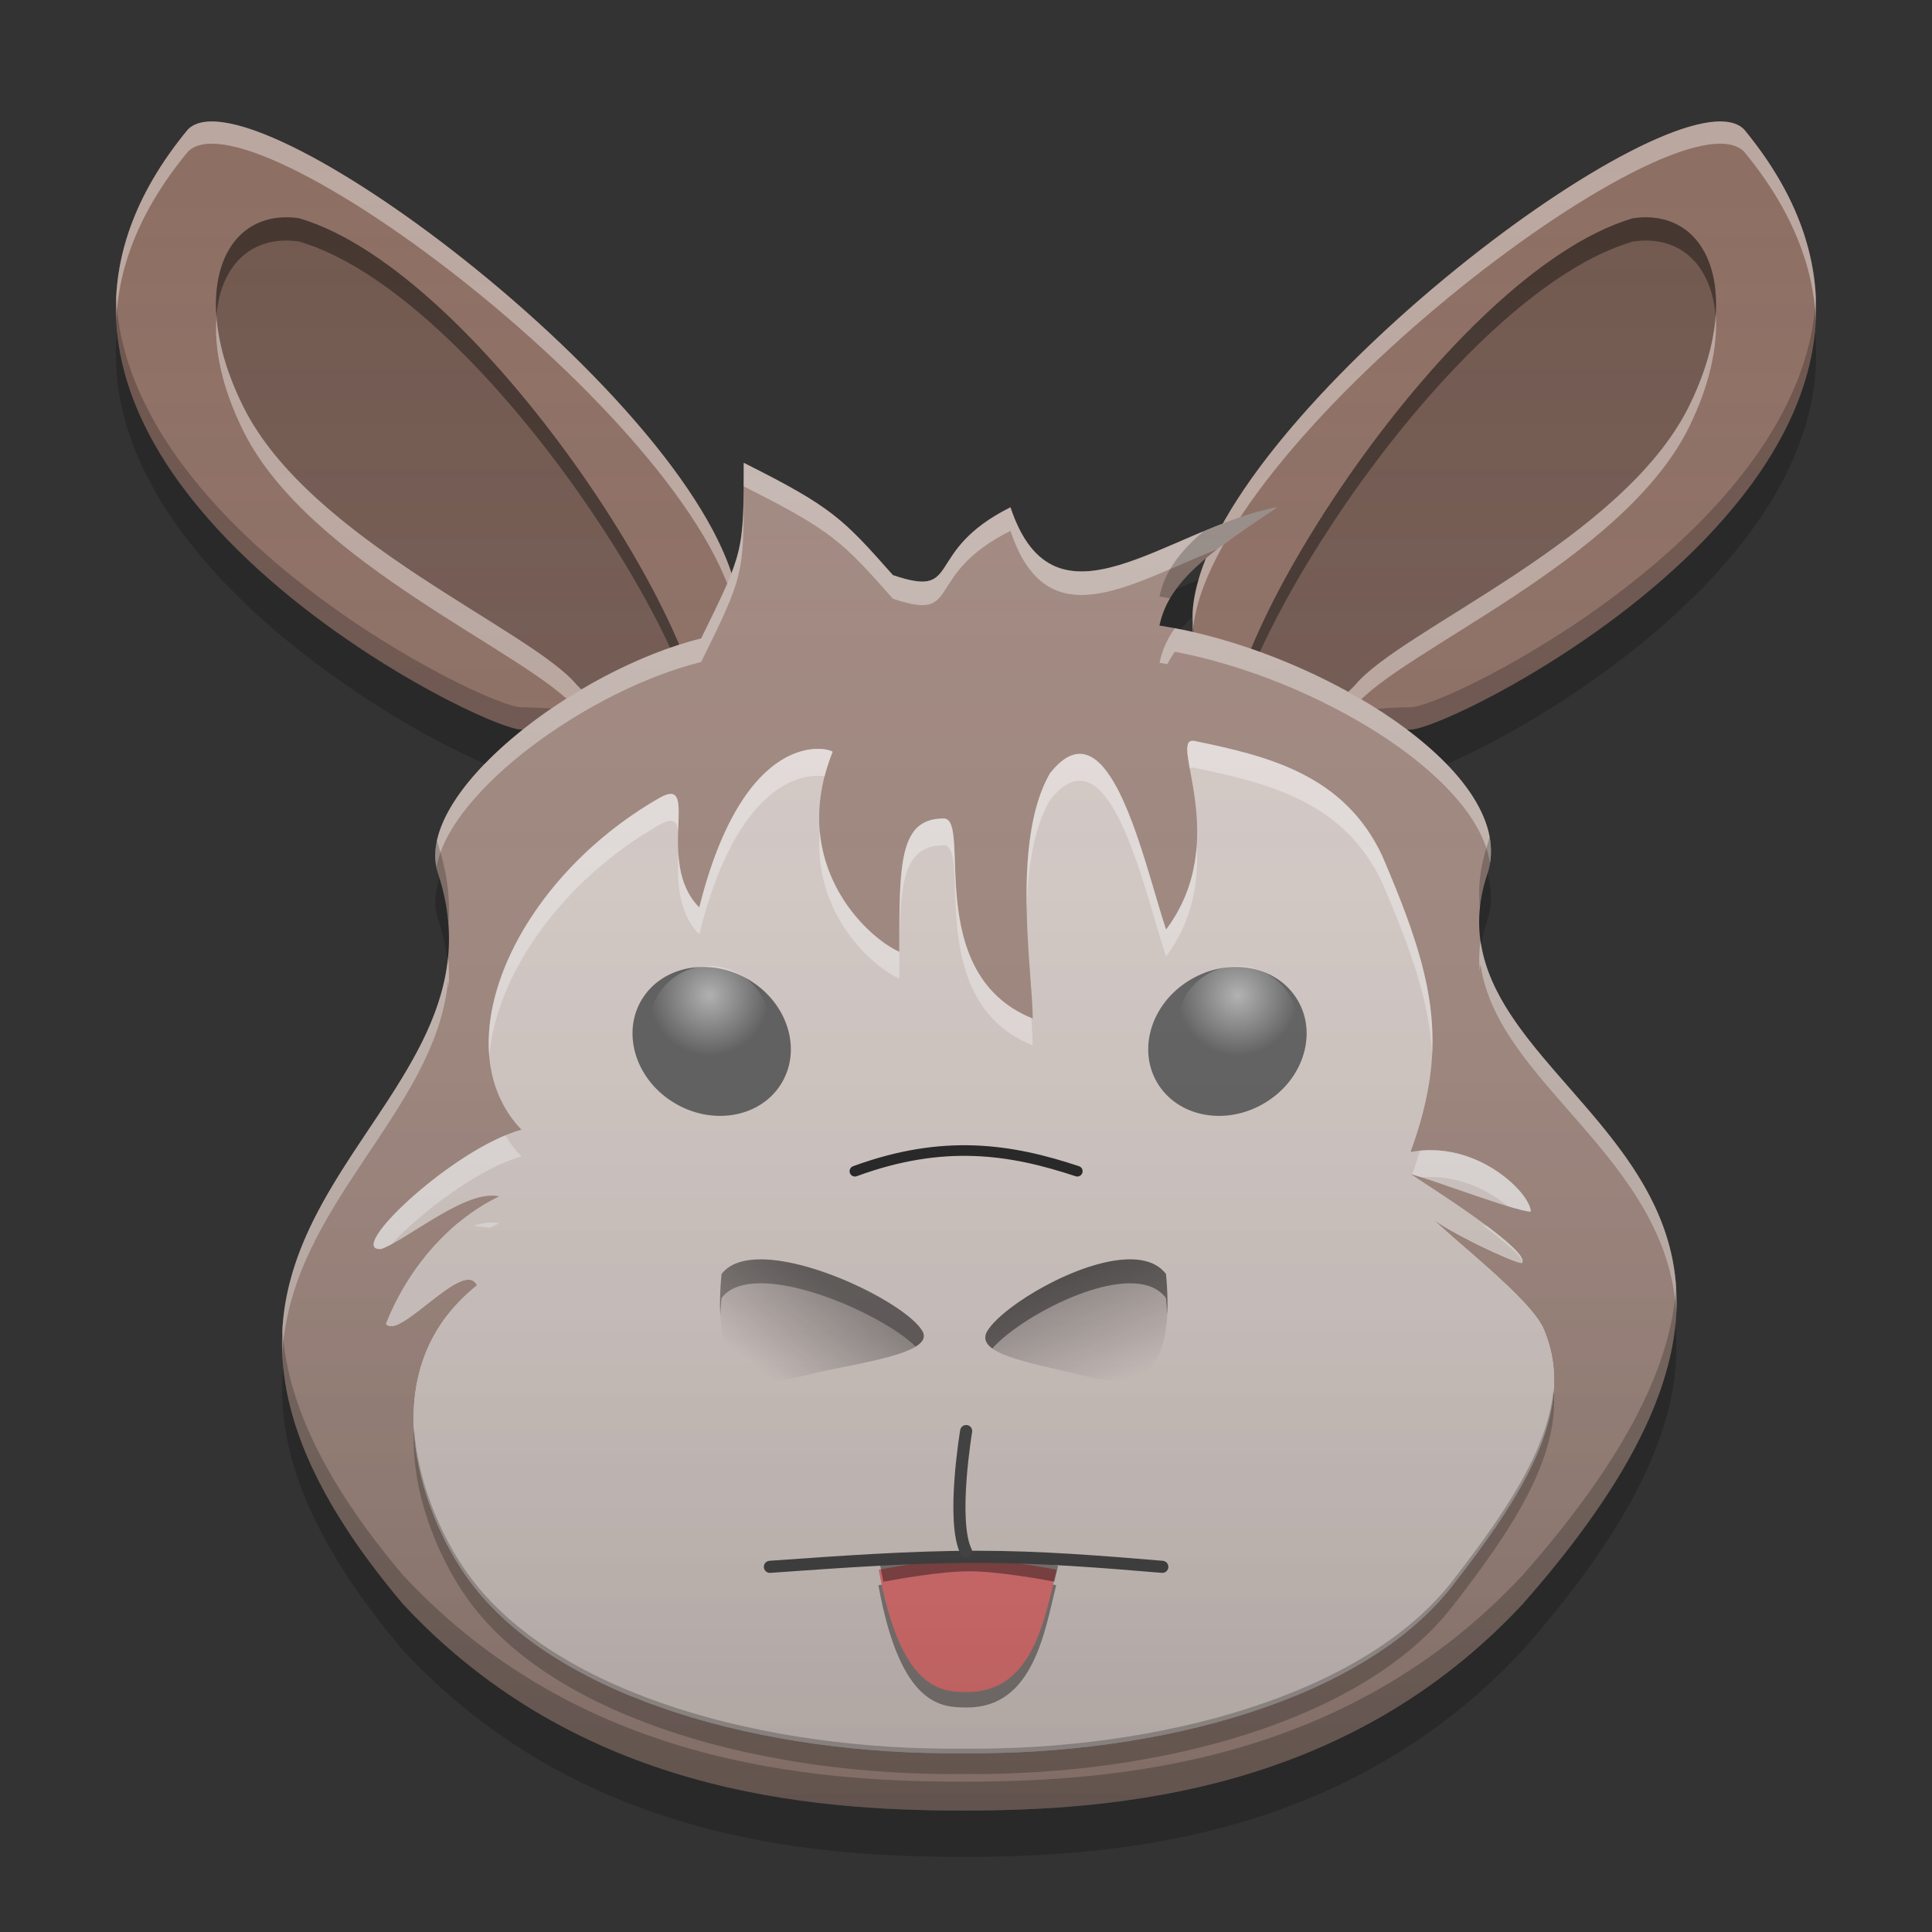 
<svg xmlns="http://www.w3.org/2000/svg" xmlns:xlink="http://www.w3.org/1999/xlink" width="64" height="64" viewBox="0 0 64 64" version="1.1">
<rect x="0" y="0" width="64" height="64" fill="#333333" stroke="none"/>
<defs>
<linearGradient id="linear0" gradientUnits="userSpaceOnUse" x1="222.25" y1="111.792" x2="206.375" y2="132.958" gradientTransform="matrix(0.139,0,0,0.139,-3.346,27.02)">
<stop offset="0" style="stop-color:rgb(0%,0%,0%);stop-opacity:0.314;"/>
<stop offset="1" style="stop-color:rgb(0%,0%,0%);stop-opacity:0;"/>
</linearGradient>
<linearGradient id="linear1" gradientUnits="userSpaceOnUse" x1="285.75" y1="106.5" x2="296.333" y2="132.958" gradientTransform="matrix(0.139,0,0,0.139,-3.346,27.02)">
<stop offset="0" style="stop-color:rgb(0%,0%,0%);stop-opacity:0.314;"/>
<stop offset="1" style="stop-color:rgb(0%,0%,0%);stop-opacity:0;"/>
</linearGradient>
<linearGradient id="linear2" gradientUnits="userSpaceOnUse" x1="32" y1="60" x2="32" y2="4" >
<stop offset="0" style="stop-color:rgb(0%,0%,0%);stop-opacity:0.2;"/>
<stop offset="1" style="stop-color:rgb(100%,100%,100%);stop-opacity:0;"/>
</linearGradient>
<radialGradient id="radial0" gradientUnits="userSpaceOnUse" cx="8.467" cy="-207.592" fx="8.467" fy="-207.592" r="2.117" gradientTransform="matrix(0.945,0,0,0.945,15.5,229.15)">
<stop offset="0" style="stop-color:rgb(100%,100%,100%);stop-opacity:0.502;"/>
<stop offset="1" style="stop-color:rgb(100%,100%,100%);stop-opacity:0;"/>
</radialGradient>
<radialGradient id="radial1" gradientUnits="userSpaceOnUse" cx="8.467" cy="-207.592" fx="8.467" fy="-207.592" r="2.117" gradientTransform="matrix(0.945,0,0,0.945,33,229.15)">
<stop offset="0" style="stop-color:rgb(100%,100%,100%);stop-opacity:0.502;"/>
<stop offset="1" style="stop-color:rgb(100%,100%,100%);stop-opacity:0;"/>
</radialGradient>
</defs>
<g id="surface1">
<path style=" stroke:none;fill-rule:nonzero;fill:rgb(55.294%,43.137%,38.824%);fill-opacity:1;" d="M 6.227 4.285 C 8.438 2.078 24.5 14.367 24.5 20.488 C 24.5 26.605 21.352 24.168 17.273 24.168 C 15.801 24.168 -2.609 14.961 6.227 4.285 Z M 6.227 4.285 "/>
<path style=" stroke:none;fill-rule:nonzero;fill:rgb(99.608%,99.608%,99.608%);fill-opacity:0.4;" d="M 7.172 10.496 C 7.082 11.551 7.355 12.867 8.07 14.297 C 10.277 18.715 17.602 21.664 19.113 23.5 C 20.711 25.152 22.812 26.461 23.164 25.707 C 23.285 25.449 23.309 25.082 23.25 24.625 C 23.23 24.73 23.203 24.824 23.164 24.906 C 22.812 25.656 20.711 24.348 19.113 22.695 C 17.602 20.859 10.277 17.91 8.07 13.488 C 7.527 12.406 7.238 11.387 7.172 10.496 Z M 7.172 10.496 "/>
<path style=" stroke:none;fill-rule:nonzero;fill:rgb(0%,0%,0%);fill-opacity:0.4;" d="M 9.445 7.199 C 7.914 7.223 7.023 8.543 7.168 10.48 C 7.297 8.801 8.324 7.773 9.906 8 C 15.547 9.656 22.758 20.582 23.254 24.609 C 23.828 21.461 15.957 9.012 9.906 7.23 C 9.746 7.207 9.594 7.195 9.445 7.199 Z M 9.445 7.199 "/>
<path style=" stroke:none;fill-rule:nonzero;fill:rgb(0%,0%,0%);fill-opacity:0.2;" d="M 9.91 7.23 C 16.168 9.07 24.371 22.336 23.164 24.902 C 22.809 25.656 20.711 24.344 19.113 22.695 C 17.602 20.859 10.277 17.91 8.066 13.488 C 6.227 9.809 7.332 6.863 9.91 7.23 Z M 9.91 7.23 "/>
<path style=" stroke:none;fill-rule:nonzero;fill:rgb(100%,100%,100%);fill-opacity:0.392;" d="M 6.984 4.023 C 6.656 4.027 6.398 4.113 6.227 4.285 C 4.422 6.469 3.754 8.59 3.848 10.586 C 3.934 8.809 4.641 6.938 6.227 5.023 C 8.41 2.84 24.102 14.801 24.492 20.992 C 24.496 20.832 24.5 20.664 24.5 20.488 C 24.5 14.844 10.848 3.961 6.984 4.023 Z M 6.984 4.023 "/>
<path style=" stroke:none;fill-rule:nonzero;fill:rgb(0%,0%,0%);fill-opacity:0.235;" d="M 3.848 9.848 C 3.453 17.973 16.062 24.168 17.273 24.168 C 21.352 24.168 24.5 26.605 24.5 20.488 C 24.5 20.41 24.496 20.332 24.492 20.254 C 24.316 25.73 21.234 23.43 17.273 23.43 C 16.102 23.43 4.211 17.605 3.848 9.848 Z M 3.848 9.848 "/>
<path style=" stroke:none;fill-rule:nonzero;fill:rgb(55.294%,43.137%,38.824%);fill-opacity:1;" d="M 57.773 4.285 C 55.562 2.078 39.5 14.367 39.5 20.488 C 39.5 26.605 42.648 24.168 46.727 24.168 C 48.199 24.168 66.609 14.961 57.773 4.285 Z M 57.773 4.285 "/>
<path style=" stroke:none;fill-rule:nonzero;fill:rgb(99.608%,99.608%,99.608%);fill-opacity:0.4;" d="M 56.836 10.438 C 56.773 11.34 56.484 12.383 55.934 13.488 C 53.723 17.91 46.398 20.859 44.887 22.695 C 43.289 24.348 41.188 25.656 40.836 24.906 C 40.793 24.809 40.762 24.703 40.742 24.578 C 40.691 25.004 40.719 25.352 40.836 25.598 C 41.188 26.352 43.289 25.043 44.887 23.391 C 46.398 21.555 53.723 18.605 55.934 14.184 C 56.633 12.781 56.906 11.484 56.836 10.438 Z M 56.836 10.438 "/>
<path style=" stroke:none;fill-rule:nonzero;fill:rgb(0%,0%,0%);fill-opacity:0.4;" d="M 54.559 7.199 C 54.406 7.195 54.254 7.207 54.094 7.23 C 48.043 9.012 40.172 21.461 40.746 24.609 C 41.242 20.582 48.453 9.656 54.094 8 C 55.676 7.773 56.703 8.801 56.832 10.48 C 56.977 8.543 56.086 7.223 54.559 7.199 Z M 54.559 7.199 "/>
<path style=" stroke:none;fill-rule:nonzero;fill:rgb(0%,0%,0%);fill-opacity:0.2;" d="M 54.09 7.23 C 47.832 9.07 39.629 22.336 40.836 24.902 C 41.191 25.656 43.289 24.344 44.887 22.695 C 46.398 20.859 53.723 17.91 55.934 13.488 C 57.773 9.809 56.668 6.863 54.09 7.23 Z M 54.09 7.23 "/>
<path style=" stroke:none;fill-rule:nonzero;fill:rgb(100%,100%,100%);fill-opacity:0.392;" d="M 57.016 4.023 C 57.344 4.027 57.602 4.113 57.773 4.285 C 59.578 6.469 60.246 8.59 60.152 10.586 C 60.066 8.809 59.359 6.938 57.773 5.023 C 55.59 2.84 39.898 14.801 39.508 20.992 C 39.504 20.832 39.5 20.664 39.5 20.488 C 39.5 14.844 53.152 3.961 57.016 4.023 Z M 57.016 4.023 "/>
<path style=" stroke:none;fill-rule:nonzero;fill:rgb(0%,0%,0%);fill-opacity:0.235;" d="M 60.152 9.848 C 60.547 17.973 47.938 24.168 46.727 24.168 C 42.648 24.168 39.5 26.605 39.5 20.488 C 39.5 20.41 39.504 20.332 39.508 20.254 C 39.684 25.73 42.766 23.43 46.727 23.43 C 47.898 23.43 59.789 17.605 60.152 9.848 Z M 60.152 9.848 "/>
<path style=" stroke:none;fill-rule:nonzero;fill:rgb(63.137%,53.333%,49.804%);fill-opacity:1;" d="M 24.637 15.332 C 24.637 18.277 24.637 18.277 23.227 21.148 C 18.984 22.203 13.59 26.375 14.523 28.973 C 17.273 37.422 2.547 40.367 13.367 53.156 C 19.156 59.359 26.762 59.977 31.895 59.977 C 37.023 59.977 44.629 59.359 50.422 53.156 C 63.664 38.16 46.727 36.688 49.262 28.973 C 50.41 25.641 43.68 21.527 38.41 20.723 C 38.719 19.23 40.102 18.277 42.309 16.805 C 38.66 17.488 34.945 21.223 33.473 16.805 C 30.527 18.277 31.918 19.848 29.578 19.051 C 27.93 17.191 27.582 16.805 24.637 15.332 Z M 24.637 15.332 "/>
<path style=" stroke:none;fill-rule:nonzero;fill:rgb(84.314%,80%,78.431%);fill-opacity:1;" d="M 34.211 33.742 C 30.527 32.266 32.211 27.121 31.262 27.113 C 29.789 27.113 29.789 28.586 29.789 31.531 C 28.66 31.02 26.109 28.586 27.582 24.902 C 27.355 24.734 24.637 24.168 23.164 30.059 C 21.691 28.586 23.211 25.688 21.879 26.414 C 17.035 29.168 14.641 34.668 17.273 37.422 C 15.023 38.039 11.383 41.473 12.629 41.375 C 13.5 41.066 15.461 39.371 16.535 39.633 C 15.051 40.336 13.59 41.84 12.789 43.855 C 13.223 44.418 15.375 41.664 15.801 42.578 C 12.117 45.523 14.074 50.492 15.684 52.539 C 18.598 56.285 25.336 58.145 31.895 58.078 C 38.453 58.145 45.188 56.285 48.105 52.539 C 50.41 49.574 52.27 46.727 51.145 44.051 C 50.75 43.051 48.043 40.988 47.465 40.367 C 47.832 40.734 50.098 41.82 50.41 41.84 C 50.777 41.473 47.324 39.277 46.727 38.895 C 47.219 38.992 50.203 40.137 50.711 40.137 C 50.711 39.547 48.949 37.75 46.727 38.16 C 48.051 34.539 47.465 32.266 45.789 28.352 C 44.52 25.641 41.965 25.039 39.555 24.543 C 38.668 24.406 40.836 27.848 38.629 30.793 C 37.891 28.586 36.758 23.121 34.789 25.609 C 33.473 27.848 34.211 32.266 34.211 33.742 Z M 34.211 33.742 "/>
<path style=" stroke:none;fill-rule:nonzero;fill:rgb(100%,100%,100%);fill-opacity:0.4;" d="M 39.48 24.543 C 39.266 24.566 39.312 24.91 39.41 25.457 C 39.445 25.434 39.492 25.426 39.555 25.434 C 41.965 25.93 44.52 26.531 45.789 29.246 C 46.75 31.488 47.352 33.195 47.441 34.922 C 47.547 32.871 46.914 30.98 45.789 28.355 C 44.52 25.641 41.965 25.039 39.555 24.543 C 39.527 24.539 39.5 24.539 39.48 24.543 Z M 27.004 24.809 C 26.074 24.855 24.27 25.641 23.164 30.059 C 22.66 29.555 22.508 28.879 22.469 28.242 C 22.441 29.066 22.41 30.195 23.164 30.949 C 24.414 25.941 26.562 25.602 27.316 25.715 C 27.387 25.453 27.473 25.184 27.582 24.906 C 27.527 24.863 27.312 24.793 27.004 24.809 Z M 35.734 24.973 C 35.441 24.988 35.125 25.18 34.785 25.609 C 34.105 26.773 33.977 28.523 34.012 30.145 C 34.043 28.797 34.227 27.453 34.785 26.5 C 36.758 24.008 37.891 29.477 38.625 31.688 C 39.555 30.449 39.711 29.121 39.641 28.012 C 39.582 28.906 39.316 29.875 38.625 30.797 C 38.016 28.965 37.137 24.902 35.734 24.973 Z M 22.184 26.301 C 22.102 26.309 22 26.348 21.875 26.414 C 18.215 28.5 15.949 32.152 16.207 35 C 16.426 32.316 18.586 29.176 21.875 27.305 C 22.285 27.082 22.422 27.199 22.465 27.512 C 22.488 26.797 22.543 26.262 22.184 26.301 Z M 31.266 27.113 C 29.789 27.113 29.793 28.586 29.793 31.531 C 28.957 31.156 27.355 29.734 27.156 27.539 C 26.93 30.238 28.852 31.996 29.793 32.422 C 29.793 29.477 29.789 28.004 31.266 28.004 C 32.211 28.012 30.527 33.156 34.207 34.629 C 34.207 34.398 34.191 34.078 34.164 33.719 C 30.543 32.223 32.207 27.121 31.266 27.113 Z M 16.738 37.609 C 14.5 38.539 11.477 41.465 12.629 41.375 C 12.727 41.34 12.832 41.289 12.953 41.23 C 13.906 40.191 15.863 38.699 17.273 38.312 C 17.066 38.094 16.887 37.859 16.738 37.609 Z M 47.34 38.098 C 47.238 38.102 47.137 38.105 47.035 38.117 C 46.961 38.375 46.875 38.637 46.777 38.906 C 46.852 38.926 46.965 38.961 47.098 39 C 48.273 38.91 49.285 39.406 49.938 39.953 C 50.301 40.062 50.582 40.137 50.707 40.137 C 50.707 39.602 49.266 38.078 47.34 38.098 Z M 46.77 38.922 C 46.758 38.965 46.742 39.008 46.727 39.047 C 46.793 39.035 46.855 39.027 46.922 39.02 C 46.883 38.996 46.801 38.941 46.77 38.922 Z M 46.727 39.785 C 47 39.961 47.875 40.52 48.707 41.109 C 49.438 41.477 50.234 41.828 50.41 41.84 C 50.57 41.68 50.016 41.18 49.285 40.633 C 48.258 40.293 47.027 39.844 46.727 39.785 Z M 16.324 40.496 C 15.789 40.48 15.098 40.828 14.434 41.223 C 13.77 41.945 13.195 42.836 12.785 43.855 C 12.871 43.961 13.016 43.945 13.203 43.859 C 14.039 42.293 15.277 41.117 16.535 40.52 C 16.469 40.504 16.398 40.496 16.324 40.496 Z M 47.465 41.258 C 48.043 41.879 50.75 43.941 51.145 44.938 C 51.32 45.348 51.418 45.766 51.457 46.184 C 51.527 45.461 51.441 44.75 51.145 44.047 C 50.992 43.664 50.492 43.117 49.906 42.559 C 49.125 42.234 47.742 41.539 47.465 41.258 Z M 15.488 43.281 C 15.297 43.293 15.051 43.43 14.781 43.613 C 13.902 44.777 13.633 46.125 13.719 47.441 C 13.812 46.008 14.395 44.59 15.797 43.469 C 15.734 43.324 15.625 43.273 15.488 43.281 Z M 15.488 43.281 "/>
<path style=" stroke:none;fill-rule:nonzero;fill:rgb(84.314%,80%,78.431%);fill-opacity:1;" d="M 32 35.949 C 26.109 35.949 21.691 41.84 15.172 40.516 C 14.203 41.324 13.34 42.469 12.789 43.855 C 13.223 44.418 15.375 41.664 15.801 42.578 C 12.117 45.523 14.074 50.492 15.684 52.539 C 18.598 56.285 25.336 58.145 31.895 58.078 C 38.453 58.145 45.188 56.285 48.105 52.539 C 50.41 49.574 52.27 46.727 51.145 44.051 C 50.75 43.051 48.043 40.988 47.465 40.367 C 47.832 40.734 50.098 41.82 50.41 41.84 C 50.656 41.594 47.906 39.688 46.727 38.895 C 39.363 40.367 37.891 35.949 32 35.949 Z M 32 35.949 "/>
<path style=" stroke:none;fill-rule:nonzero;fill:rgb(0%,0%,0%);fill-opacity:0.4;" d="M 34.77 52.473 C 34.418 53.902 33.84 55.613 32.043 55.613 C 31.277 55.613 30.055 55.613 29.289 52.477 C 29.176 52.5 29.098 52.512 29.098 52.512 C 29.832 56.562 31.207 56.562 32.043 56.562 C 34.25 56.562 34.617 53.984 34.988 52.512 C 34.988 52.512 34.898 52.492 34.77 52.469 Z M 34.77 52.473 "/>
<path style=" stroke:none;fill-rule:nonzero;fill:rgb(89.804%,45.098%,45.098%);fill-opacity:1;" d="M 32.055 56.051 C 31.223 56.051 29.844 56.051 29.109 52 C 29.109 52 30.949 51.633 32.055 51.633 C 33.16 51.633 35 52 35 52 C 34.633 53.473 34.262 56.051 32.055 56.051 Z M 32.055 56.051 "/>
<path style=" stroke:none;fill-rule:nonzero;fill:url(#linear0);" d="M 26.844 45.523 C 25.371 45.891 23.531 46.258 23.898 42.207 C 25.004 40.734 29.789 42.945 30.527 44.051 C 31.094 44.848 28.316 45.152 26.844 45.523 Z M 26.844 45.523 "/>
<path style=" stroke:none;fill-rule:nonzero;fill:url(#linear1);" d="M 35.684 45.523 C 37.156 45.891 38.996 46.258 38.629 42.207 C 37.523 40.734 33.473 42.945 32.738 44.051 C 32.168 44.848 34.211 45.152 35.684 45.523 Z M 35.684 45.523 "/>
<path style="fill:none;stroke-width:0.093;stroke-linecap:round;stroke-linejoin:round;stroke:rgb(12.941%,12.941%,12.941%);stroke-opacity:1;stroke-miterlimit:4;" d="M 9.441 -204.709 C 8.856 -204.903 8.269 -204.994 7.492 -204.709 " transform="matrix(3.78,0,0,3.78,0,812.598)"/>
<path style=" stroke:none;fill-rule:nonzero;fill:rgb(100%,100%,100%);fill-opacity:0.392;" d="M 24.637 15.332 C 24.637 18.277 24.637 18.277 23.227 21.148 C 19.117 22.172 13.93 26.117 14.457 28.723 C 14.914 26.172 19.512 22.855 23.227 21.93 C 24.637 19.059 24.637 19.059 24.637 16.113 C 27.582 17.586 27.93 17.973 29.578 19.832 C 31.918 20.629 30.527 19.059 33.473 17.586 C 34.676 21.195 37.375 19.363 40.312 18.199 C 40.871 17.77 41.539 17.316 42.309 16.805 C 38.66 17.488 34.945 21.223 33.473 16.805 C 30.527 18.277 31.918 19.848 29.578 19.051 C 27.93 17.191 27.582 16.805 24.637 15.332 Z M 38.918 20.809 C 38.668 21.164 38.496 21.539 38.41 21.957 C 38.496 21.969 38.582 21.984 38.668 22 C 38.742 21.859 38.824 21.723 38.918 21.59 C 43.484 22.453 48.902 25.633 49.359 28.586 C 49.875 25.438 43.891 21.75 38.918 20.809 Z M 49.043 31.16 C 48.996 31.508 48.988 31.844 49.016 32.168 C 49.023 32.094 49.031 32.016 49.043 31.941 C 49.59 35.902 55.254 38.359 55.527 43.504 C 55.824 37.82 49.617 35.316 49.043 31.16 Z M 14.844 31.707 C 14.395 36.312 9.086 39.465 9.352 44.887 C 9.594 39.934 14.414 36.867 14.844 32.492 C 14.852 32.566 14.855 32.645 14.859 32.719 C 14.883 32.391 14.875 32.055 14.844 31.707 Z M 14.844 31.707 "/>
<path style=" stroke:none;fill-rule:nonzero;fill:rgb(0%,0%,0%);fill-opacity:0.235;" d="M 42.309 16.805 C 41.492 16.957 40.668 17.266 39.871 17.598 C 39.082 18.273 38.582 18.934 38.41 19.762 C 38.523 19.781 38.641 19.801 38.758 19.82 C 39.355 18.793 40.578 17.957 42.309 16.805 Z M 49.344 27.711 C 49.324 27.812 49.297 27.914 49.262 28.016 C 49.02 28.746 48.957 29.426 49.023 30.062 C 49.062 29.711 49.137 29.352 49.262 28.973 C 49.402 28.562 49.426 28.141 49.344 27.711 Z M 14.473 27.848 C 14.387 28.242 14.398 28.621 14.523 28.973 C 14.711 29.543 14.816 30.09 14.855 30.613 C 14.918 29.801 14.824 28.941 14.523 28.016 C 14.504 27.961 14.488 27.902 14.473 27.848 Z M 55.523 42.629 C 55.367 45.094 53.992 48.156 50.422 52.199 C 44.629 58.398 37.023 59.02 31.895 59.02 C 26.762 59.02 19.156 58.398 13.367 52.199 C 10.582 48.91 9.492 46.27 9.355 44.023 C 9.207 46.473 10.176 49.387 13.367 53.156 C 19.156 59.359 26.762 59.977 31.895 59.977 C 37.023 59.977 44.629 59.359 50.422 53.156 C 54.469 48.574 55.695 45.25 55.523 42.629 Z M 55.523 42.629 "/>
<path style=" stroke:none;fill-rule:nonzero;fill:rgb(0%,0%,0%);fill-opacity:0.235;" d="M 51.465 46 C 51.281 48.047 49.812 50.184 48.105 52.383 C 45.188 56.133 38.453 57.992 31.895 57.926 C 25.332 57.992 18.598 56.133 15.684 52.383 C 14.809 51.273 13.84 49.309 13.715 47.27 C 13.57 49.594 14.691 51.965 15.684 53.227 C 18.598 56.977 25.332 58.836 31.895 58.766 C 38.453 58.836 45.188 56.977 48.105 53.227 C 50.051 50.723 51.68 48.305 51.465 46 Z M 51.465 46 "/>
<path style=" stroke:none;fill-rule:nonzero;fill:rgb(38.039%,38.039%,38.039%);fill-opacity:1;" d="M 42.996 33.148 C 42.336 32.008 40.758 31.688 39.469 32.434 C 38.176 33.176 37.664 34.707 38.324 35.848 C 38.984 36.988 40.562 37.309 41.852 36.562 C 43.145 35.82 43.656 34.289 42.996 33.148 Z M 42.996 33.148 "/>
<path style=" stroke:none;fill-rule:nonzero;fill:rgb(0%,0%,0%);fill-opacity:0.4;" d="M 32 51.5 C 30.887 51.523 29.16 51.867 29.16 51.867 C 29.195 52.051 29.227 52.23 29.262 52.398 C 29.656 52.324 31.152 52.051 32.105 52.051 C 33.047 52.051 34.508 52.316 34.926 52.395 C 34.969 52.211 35.012 52.031 35.051 51.867 C 35.051 51.867 33.211 51.5 32.105 51.5 C 32.07 51.5 32.035 51.5 32 51.5 Z M 32 51.5 "/>
<path style="fill:none;stroke-width:0.106;stroke-linecap:round;stroke-linejoin:round;stroke:rgb(25.882%,25.882%,25.882%);stroke-opacity:1;stroke-miterlimit:4;" d="M 6.747 -201.242 C 7.365 -201.286 7.982 -201.33 8.556 -201.33 C 9.128 -201.33 9.657 -201.286 10.186 -201.242 " transform="matrix(3.78,0,0,3.78,0,812.598)"/>
<path style=" stroke:none;fill-rule:nonzero;fill:url(#linear2);" d="M 6.984 4.023 C 6.656 4.027 6.398 4.113 6.227 4.285 C -2.609 14.961 15.801 24.168 17.273 24.168 C 17.289 24.168 17.301 24.168 17.316 24.168 C 15.336 25.742 14.027 27.582 14.527 28.973 C 17.273 37.422 2.547 40.367 13.367 53.156 C 19.156 59.359 26.762 59.98 31.891 59.98 C 37.023 59.98 44.629 59.359 50.422 53.156 C 63.664 38.16 46.727 36.684 49.262 28.973 C 49.801 27.402 48.594 25.66 46.609 24.172 C 46.648 24.168 46.688 24.168 46.727 24.168 C 48.199 24.168 66.609 14.961 57.773 4.285 C 55.898 2.41 44.059 10.969 40.508 17.344 C 37.496 18.504 34.703 20.492 33.473 16.801 C 30.527 18.277 31.918 19.848 29.578 19.051 C 27.93 17.191 27.582 16.805 24.637 15.328 C 24.637 17.273 24.633 17.938 24.23 18.984 C 22.301 13.117 10.527 3.965 6.984 4.023 Z M 39.953 18.484 C 39.664 19.199 39.5 19.875 39.5 20.484 C 39.5 20.641 39.504 20.789 39.508 20.934 C 39.137 20.848 38.77 20.777 38.406 20.719 C 38.586 19.863 39.117 19.188 39.953 18.484 Z M 39.953 18.484 "/>
<path style="fill:none;stroke-width:0.106;stroke-linecap:round;stroke-linejoin:round;stroke:rgb(25.882%,25.882%,25.882%);stroke-opacity:1;stroke-miterlimit:4;" d="M 8.467 -202.432 C 8.467 -202.432 8.334 -201.639 8.467 -201.374 " transform="matrix(3.78,0,0,3.78,0,812.598)"/>
<path style=" stroke:none;fill-rule:nonzero;fill:rgb(38.039%,38.039%,38.039%);fill-opacity:1;" d="M 21.238 33.148 C 21.898 32.008 23.477 31.688 24.77 32.434 C 26.059 33.176 26.57 34.707 25.91 35.848 C 25.254 36.988 23.672 37.309 22.383 36.562 C 21.094 35.82 20.582 34.289 21.238 33.148 Z M 21.238 33.148 "/>
<path style=" stroke:none;fill-rule:nonzero;fill:rgb(0%,0%,0%);fill-opacity:0.2;" d="M 3.875 11.004 C 3.188 18.094 12.543 23.789 16.059 25.301 C 16.434 24.914 16.855 24.535 17.316 24.168 C 17.301 24.168 17.289 24.168 17.273 24.168 C 16.125 24.168 4.637 18.551 3.875 11.004 Z M 60.125 11.004 C 59.363 18.551 47.875 24.168 46.727 24.168 C 46.688 24.168 46.648 24.168 46.609 24.172 C 47.098 24.535 47.539 24.918 47.922 25.312 C 51.418 23.812 60.816 18.109 60.125 11.004 Z M 39.707 19.203 C 39.453 19.312 39.203 19.418 38.953 19.527 C 38.684 19.895 38.5 20.285 38.406 20.719 C 38.641 20.758 38.875 20.801 39.109 20.848 C 39.227 20.707 39.359 20.57 39.5 20.43 C 39.508 20.043 39.582 19.633 39.707 19.203 Z M 49.27 28.945 C 49.266 28.953 49.266 28.965 49.262 28.973 C 48.984 29.816 48.941 30.586 49.062 31.309 C 49.109 31.047 49.172 30.781 49.262 30.504 C 49.438 29.996 49.426 29.473 49.27 28.945 Z M 14.559 29.078 C 14.391 29.586 14.367 30.066 14.527 30.504 C 14.68 30.973 14.773 31.422 14.828 31.859 C 14.934 30.992 14.863 30.074 14.559 29.078 Z M 55.496 43.879 C 55.254 46.297 53.852 49.273 50.422 53.156 C 44.629 59.359 37.023 59.98 31.891 59.98 C 26.762 59.98 19.156 59.359 13.367 53.156 C 10.703 50.008 9.59 47.457 9.383 45.273 C 9.141 47.785 10.055 50.773 13.367 54.688 C 19.156 60.891 26.762 61.512 31.891 61.512 C 37.023 61.512 44.629 60.891 50.422 54.688 C 54.613 49.938 55.777 46.547 55.496 43.879 Z M 55.496 43.879 "/>
<path style=" stroke:none;fill-rule:nonzero;fill:url(#radial0);" d="M 23.5 32 C 24.605 32 25.5 32.895 25.5 34 C 25.5 35.105 24.605 36 23.5 36 C 22.395 36 21.5 35.105 21.5 34 C 21.5 32.895 22.395 32 23.5 32 Z M 23.5 32 "/>
<path style=" stroke:none;fill-rule:nonzero;fill:url(#radial1);" d="M 41 32 C 42.105 32 43 32.895 43 34 C 43 35.105 42.105 36 41 36 C 39.895 36 39 35.105 39 34 C 39 32.895 39.895 32 41 32 Z M 41 32 "/>
<path style=" stroke:none;fill-rule:nonzero;fill:rgb(0.392%,0.392%,0.392%);fill-opacity:0.4;" d="M 37.344 41.719 C 35.703 41.77 33.289 43.219 32.734 44.047 C 32.559 44.297 32.637 44.5 32.871 44.672 C 33.867 43.527 37.578 41.602 38.625 43 C 38.645 43.195 38.656 43.379 38.664 43.551 C 38.684 43.172 38.676 42.727 38.625 42.207 C 38.352 41.84 37.891 41.703 37.344 41.719 Z M 37.344 41.719 "/>
<path style=" stroke:none;fill-rule:nonzero;fill:rgb(0%,0%,0%);fill-opacity:0.314;" d="M 25.184 41.719 C 24.621 41.723 24.16 41.863 23.902 42.207 C 23.852 42.73 23.84 43.18 23.859 43.566 C 23.867 43.387 23.883 43.199 23.902 43 C 24.934 41.625 29.18 43.461 30.332 44.609 C 30.586 44.453 30.684 44.27 30.527 44.047 C 29.965 43.203 27.027 41.711 25.184 41.719 Z M 25.184 41.719 "/>
</g>
</svg>
